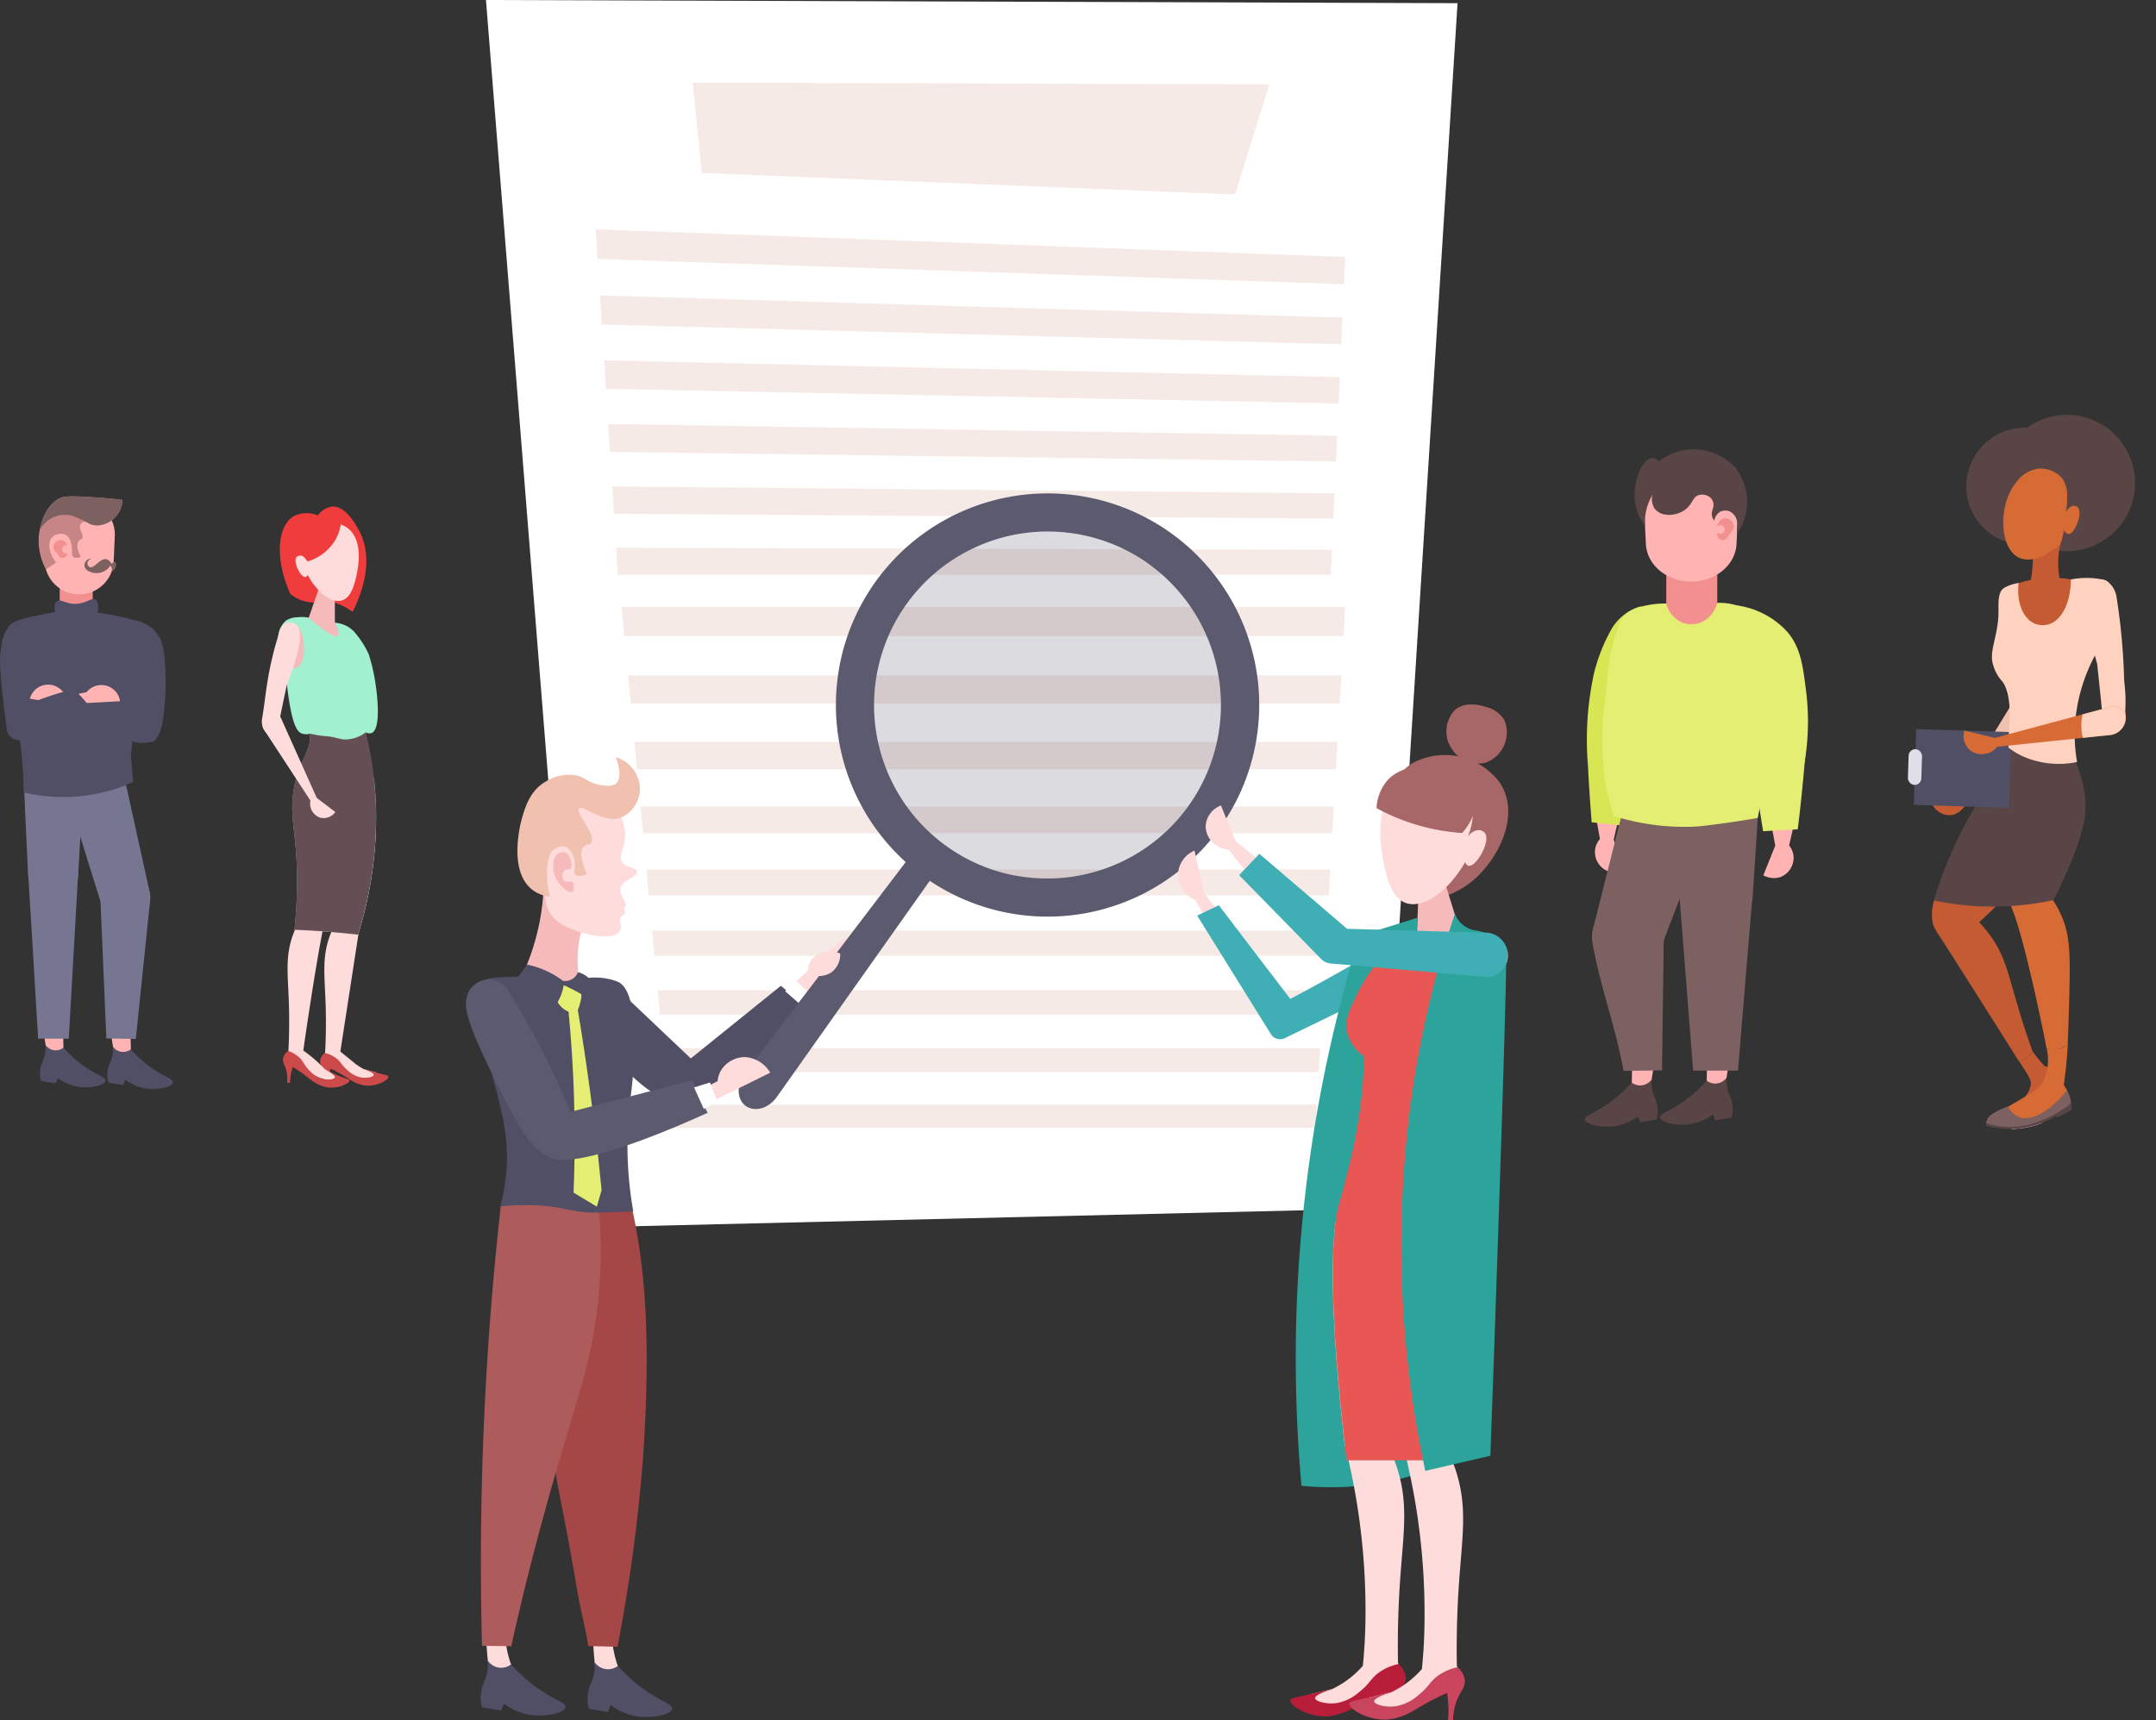 <svg xmlns="http://www.w3.org/2000/svg" width="281.54" height="224.714" viewBox="0 0 281.54 224.714">
  <rect x="0" y="0" width="281.54" height="224.714" fill="#333333" stroke="none"/>
  <g id="Group_13224" data-name="Group 13224" transform="translate(-308 -721)">
    <g id="Group_13118" data-name="Group 13118" transform="translate(13620 14946)">
      <path id="Path_11703" data-name="Path 11703" d="M445.189,160.326l104.131-2.48Q554.275,79.13,559.253.414L432.38,0Q438.789,80.165,445.189,160.326Z" transform="translate(-13680.921 -14225)" fill="#fff"/>
      <path id="Path_11704" data-name="Path 11704" d="M489.75,22.94q.588,5.891,1.181,11.792l69.643,2.823,4.48-14.39Z" transform="translate(-13711.296 -14237.146)" fill="#f5eae6"/>
      <path id="Path_11705" data-name="Path 11705" d="M560.543,70.817l-97.454-3.294-.249-3.873L560.7,67.264Z" transform="translate(-13697.048 -14258.698)" fill="#f5eae6"/>
      <path id="Path_11706" data-name="Path 11706" d="M560.815,88.391,464.26,85.807l-.24-3.8,96.95,2.9Z" transform="translate(-13697.674 -14268.42)" fill="#f5eae6"/>
      <path id="Path_11707" data-name="Path 11707" d="M561.076,105.648l-95.666-1.906-.24-3.722,96.061,2.2Z" transform="translate(-13698.281 -14277.954)" fill="#f5eae6"/>
      <path id="Path_11708" data-name="Path 11708" d="M561.34,122.589l-94.8-1.247-.235-3.652,95.181,1.534Z" transform="translate(-13698.886 -14287.309)" fill="#f5eae6"/>
      <path id="Path_11709" data-name="Path 11709" d="M561.594,139.227l-93.943-.612-.231-3.586,94.32.889Z" transform="translate(-13699.473 -14296.49)" fill="#f5eae6"/>
      <path id="Path_11710" data-name="Path 11710" d="M561.842,155.565H468.736l-.226-3.525,93.478.273Z" transform="translate(-13700.05 -14305.496)" fill="#f5eae6"/>
      <path id="Path_11711" data-name="Path 11711" d="M564.3,172.288H470.4l-.358-3.788h94.47Z" transform="translate(-13700.86 -14314.21)" fill="#f5eae6"/>
      <path id="Path_11712" data-name="Path 11712" d="M564.743,191.17H472.178l-.348-3.68h93.125Z" transform="translate(-13701.808 -14324.265)" fill="#f5eae6"/>
      <path id="Path_11713" data-name="Path 11713" d="M565.179,209.526H473.909l-.339-3.576h91.812Z" transform="translate(-13702.73 -14334.038)" fill="#f5eae6"/>
      <path id="Path_11714" data-name="Path 11714" d="M565.6,227.367H475.589l-.329-3.477H565.8Z" transform="translate(-13703.625 -14343.536)" fill="#f5eae6"/>
      <path id="Path_11715" data-name="Path 11715" d="M566.011,244.723H477.22l-.32-3.383h89.3Z" transform="translate(-13704.492 -14352.773)" fill="#f5eae6"/>
      <path id="Path_11716" data-name="Path 11716" d="M566.411,261.614h-87.6l-.311-3.294h88.094Z" transform="translate(-13705.34 -14361.764)" fill="#f5eae6"/>
      <path id="Path_11717" data-name="Path 11717" d="M566.8,278.059H480.361l-.3-3.209h86.918Z" transform="translate(-13706.166 -14370.516)" fill="#f5eae6"/>
      <path id="Path_11718" data-name="Path 11718" d="M567.175,294.065H481.866l-.3-3.125h85.779Z" transform="translate(-13706.965 -14379.034)" fill="#f5eae6"/>
      <path id="Path_11719" data-name="Path 11719" d="M567.544,309.665H483.337l-.287-3.045h84.669Z" transform="translate(-13707.748 -14387.335)" fill="#f5eae6"/>
      <path id="Path_11783" data-name="Path 11783" d="M573.493,142.326c-.428-.315-.87-.621-1.322-.913a27.64,27.64,0,1,0,1.322.913ZM552.976,186.9a22.672,22.672,0,1,1,16.281-41.452c.471.282.88.584,1.3.894a22.676,22.676,0,0,1-17.613,40.539Z" transform="translate(-13732.336 -14297.513)" fill="#5b5a6e"/>
      <path id="Path_11784" data-name="Path 11784" d="M584.96,174.361a22.676,22.676,0,1,1-18.145-26.446,22.676,22.676,0,0,1,18.145,26.446Z" transform="translate(-13737.892 -14303.106)" fill="#504f66" opacity="0.2"/>
      <path id="Path_11785" data-name="Path 11785" d="M514.3,269.807l4.089-3.572a3.45,3.45,0,0,0,1.515.094,3.666,3.666,0,0,0,2.748-2.353,4.185,4.185,0,0,0-.72-3.727l-8.823,8Z" transform="translate(-13723.663 -14362.786)" fill="#ffdcdc"/>
      <path id="Path_11786" data-name="Path 11786" d="M470.962,275.485l8.056,7.642,11.764-9.487,2.823,2.381h0c-.033.075.254.278.471.423-2.9,3.294-9.04,10.009-13.176,12.173a4.7,4.7,0,0,1-1.04.409c-3.887,1.1-8.207-3.157-9.91-5.011Z" transform="translate(-13700.813 -14369.874)" fill="#504f66"/>
      <path id="Path_11787" data-name="Path 11787" d="M516.9,272.31l1.689,1.685-1.059,1.529c-.711-.631-1.412-1.261-2.136-1.882Z" transform="translate(-13724.87 -14369.171)" fill="#fff"/>
      <path id="Path_11788" data-name="Path 11788" d="M465.1,440.628a13.932,13.932,0,0,0,.085,8.381c.052.151.108.3.165.438a1.553,1.553,0,0,1-3.049-.315,44.037,44.037,0,0,1,.2-11.5C463.363,438.609,464.229,439.611,465.1,440.628Z" transform="translate(-13696.611 -14456.697)" fill="#ffdcdc"/>
      <path id="Path_11789" data-name="Path 11789" d="M461.5,461.41a2.1,2.1,0,0,0,3.026.471,19.762,19.762,0,0,0,4.964,4.075c1.247.715,2.174,1.045,2.127,1.515-.071.734-2.456,1.3-4.489,1.026a7.727,7.727,0,0,1-3.539-1.487c-.127.3-.249.6-.372.894l-2.47-.409a4.555,4.555,0,0,1-.16-1.849,5.353,5.353,0,0,1,.471-1.614A5.709,5.709,0,0,0,461.5,461.41Z" transform="translate(-13695.837 -14469.287)" fill="#504f66"/>
      <path id="Path_11790" data-name="Path 11790" d="M435.459,440.188a13.888,13.888,0,0,0,.089,8.381c.052.146.1.292.16.438a1.553,1.553,0,0,1-3.049-.315,44.037,44.037,0,0,1,.2-11.5Z" transform="translate(-13680.92 -14456.465)" fill="#ffdcdc"/>
      <path id="Path_11791" data-name="Path 11791" d="M431.864,461a2.1,2.1,0,0,0,3.026.471,19.928,19.928,0,0,0,4.964,4.075c1.252.711,2.174,1.045,2.132,1.515-.075.729-2.456,1.3-4.494,1.021a7.675,7.675,0,0,1-3.539-1.487c-.122.3-.249.6-.372.9l-2.466-.409a4.462,4.462,0,0,1-.155-1.849,5.5,5.5,0,0,1,.471-1.614A5.728,5.728,0,0,0,431.864,461Z" transform="translate(-13680.151 -14469.07)" fill="#504f66"/>
      <path id="Path_11792" data-name="Path 11792" d="M444.7,240.91a30.38,30.38,0,0,1-3.294,15.058l8.193,1.341c-1.1-5.647-.061-8.757,1.143-10.564.471-.72,1.143-1.468.988-2.381C451.424,242.425,447.758,241.423,444.7,240.91Z" transform="translate(-13685.702 -14352.546)" fill="#f7baba"/>
      <path id="Path_11793" data-name="Path 11793" d="M455.924,222.315c-1.826-1.623-5.129-1.129-7.148.259-3.261,2.235-4,7.233-2.245,9.774a4.38,4.38,0,0,0,.659.744,4.889,4.889,0,0,0,.348,2.955c.8,1.666,2.4,2.278,4.009,2.823,2.4.814,4.588.781,5.153.1a1.525,1.525,0,0,0,.311-.6c.113-.546-.254-.753-.127-1.172s.725-.593.668-.941c0-.127-.127-.212-.1-.386a.523.523,0,0,1,.132-.259c.282-.339-.687-1.515-.649-2.306.052-1.148,2.24-1.5,2.183-2.315-.038-.569-1.44-.376-1.962-1.266-.471-.8.235-1.6.376-2.979a5.562,5.562,0,0,0-1.609-4.437Z" transform="translate(-13687.926 -14342.163)" fill="#ffdcdc"/>
      <path id="Path_11794" data-name="Path 11794" d="M458.337,330.426c.108.471.273,1.181.471,2.056,1.322,6.32,2.48,15.129,1.327,32a219,219,0,0,1-3.336,24.766l-3.816-.1c-.329-2.282-.866-3.807-1.614-8.216-1.242-7.36-2.4-12.705-2.569-13.816a233.462,233.462,0,0,1-2.734-38.191Z" transform="translate(-13688.16 -14399.143)" fill="#a64747"/>
      <path id="Path_11795" data-name="Path 11795" d="M445.657,323.82l.085.471A62.958,62.958,0,0,1,444,352.826c-.852,2.823-.979,3.4-2.461,8.352-3.228,10.785-5.313,19.538-6.588,25.293l-3.821-.052c-.207-8-.2-16.395.1-25.189.391-11.444,1.224-22.225,2.353-32.276l1.412-4.546Z" transform="translate(-13680.187 -14396.442)" fill="#ae5b5b"/>
      <path id="Path_11796" data-name="Path 11796" d="M432.22,291.7a27.661,27.661,0,0,1,.184,3.924,25.213,25.213,0,0,1-.875,5.506,31.147,31.147,0,0,1,5.854-.061c2.776.24,4.1.969,7.025.871l4.5-.151a49.409,49.409,0,0,1-.471-13.985c.151-1.318.334-2.376.471-4.423.151-2.3.692-10.39-2.028-11.6a7.065,7.065,0,0,0-1.214-.362,8.4,8.4,0,0,0-2.87-.108,9.811,9.811,0,0,1-7.345-.066,18.258,18.258,0,0,0-2.706-.1c-1.981.066-3.219.127-4.235.979a4.014,4.014,0,0,0-1.252,2.033C427.467,274.726,431.509,285.855,432.22,291.7Z" transform="translate(-13678.211 -14368.548)" fill="#504f66"/>
      <path id="Path_11797" data-name="Path 11797" d="M454.539,272.762a2.486,2.486,0,0,1,.344,2.32,4.109,4.109,0,0,1-.574,1.463,2.956,2.956,0,0,1-2.621-2.014,1.981,1.981,0,0,1,.419-1.8A1.882,1.882,0,0,1,454.539,272.762Z" transform="translate(-13691.109 -14369.167)" fill="#e3ee73"/>
      <path id="Path_11798" data-name="Path 11798" d="M456.278,278.6q.565,3.294,1.073,6.724,1.346,9.063,2.169,17.627l-.621,2.165-3.04-1.831c.221-5.4.2-11.19-.16-17.326q-.226-3.7-.579-7.19Z" transform="translate(-13692.961 -14372.501)" fill="#e3ee73"/>
      <path id="Path_11799" data-name="Path 11799" d="M453.954,210.2a4.423,4.423,0,0,1,3.129,3.675,4.139,4.139,0,0,1-2.522,4.235c-2.325.772-4.946-1.793-5.426-1.219s2.353,3.52,1.614,4.5c-.24.32-.645.16-.988.494-.645.635-.2,2.174.419,3.59-.555.2-1.219.358-1.51.052s.023-.725-.08-1.586c0-.179-.226-1.689-1.223-2.028a1.675,1.675,0,0,0-1.327.207,2.207,2.207,0,0,0-.885,1.412,10.988,10.988,0,0,0,.212,4.894,4.734,4.734,0,0,1-2.24-.861c-3.35-2.48-1.548-8.941-1.445-9.331.433-1.492,1.035-3.619,3.073-4.828a5.641,5.641,0,0,1,4.207-.8c1.143.329,1.567,1.04,3.11,1.242.635.085,1.449.207,1.939-.254C454.876,212.783,454.18,210.793,453.954,210.2Z" transform="translate(-13685.541 -14336.288)" fill="#f0c1af"/>
      <path id="Path_11800" data-name="Path 11800" d="M453.009,238.777a.391.391,0,0,0,.419-.381c.033-.941-.344-1.675-.861-1.84a1.115,1.115,0,0,0-.838.132c-.856.522-.687,2.009-.668,2.165.212,1.736,1.943,3.139,2.456,2.866.137-.075.249-.315.165-1.016a.4.4,0,0,0-.527-.32.72.72,0,0,1-.546,0,.969.969,0,0,1-.042-1.487A.7.7,0,0,1,453.009,238.777Z" transform="translate(-13690.798 -14350.225)" fill="#f7baba"/>
      <path id="Path_11801" data-name="Path 11801" d="M449.053,268.743a3.1,3.1,0,0,1,1.642,1.031,3.393,3.393,0,0,1,.536,2.974,22.429,22.429,0,0,0-1.967-1.266,23.026,23.026,0,0,0-2.07-1.04,7.239,7.239,0,0,1-.414,1.44,6.994,6.994,0,0,1-1.586,2.325,6.927,6.927,0,0,1-4.014-4.786l1.214-1.67a11.763,11.763,0,0,1,3.51,1.332,11.53,11.53,0,0,1,1.2.8,1.882,1.882,0,0,0,1.412-.391A1.822,1.822,0,0,0,449.053,268.743Z" transform="translate(-13685.58 -14366.757)" fill="#504f66"/>
      <path id="Path_11802" data-name="Path 11802" d="M528.658,238.163,507.483,268.1c-1.059,1.492-2.889,2.009-4.061,1.153s-1.224-2.767-.118-4.235l6.9-9.072.941-1.214,2.475-3.256,1.412-1.859,10.559-13.882A31.531,31.531,0,0,0,528.658,238.163Z" transform="translate(-13718.049 -14349.804)" fill="#5b5a6e"/>
      <path id="Path_11803" data-name="Path 11803" d="M521.764,266.878a2.791,2.791,0,0,0,3.11-.089,2.932,2.932,0,0,0,1.087-2.4,3.146,3.146,0,0,0-3.656.678A2.72,2.72,0,0,0,521.764,266.878Z" transform="translate(-13728.242 -14364.826)" fill="#ffdcdc"/>
      <path id="Path_11804" data-name="Path 11804" d="M486.41,299.066l4.823-2.489a3.416,3.416,0,0,1,.471-1.445,3.666,3.666,0,0,1,3.2-1.694,4.122,4.122,0,0,1,3.2,2.037l-10.687,5.284C487.073,300.182,486.739,299.626,486.41,299.066Z" transform="translate(-13709.527 -14380.356)" fill="#ffdcdc"/>
      <path id="Path_11805" data-name="Path 11805" d="M456.386,285.053l1.727,3.614h0c-.066.056.127.386.287.631-4.339,1.967-13.411,5.873-18.493,6.155a5.176,5.176,0,0,1-1.209-.056c-2.762-.471-4.442-3.125-7.576-9.383-4.583-9.152-4.644-10.771-4.042-12.263V273.7a2.974,2.974,0,0,1,5.27-.386,115.487,115.487,0,0,1,5.868,10.8c.819,1.718,1.572,3.412,2.263,5.068Z" transform="translate(-13677.974 -14368.949)" fill="#5b5a6e"/>
      <path id="Path_11806" data-name="Path 11806" d="M492.215,300.48l.918,2.419-1.727,1.045c-.423-.941-.856-1.882-1.275-2.823Z" transform="translate(-13711.497 -14384.084)" fill="#fff"/>
      <path id="Path_11807" data-name="Path 11807" d="M639.714,256.966l-11.877-15.3q-.621-2.776-1.247-5.548a3.539,3.539,0,0,0-2.132,2.856,3.581,3.581,0,0,0,2.226,3.586l9.105,15.74a2.729,2.729,0,0,0,2.767,1.355,1.561,1.561,0,0,0,.231-.052,3.465,3.465,0,0,0,.692-.4h0C639.766,258.9,640.044,258.317,639.714,256.966Z" transform="translate(-13782.609 -14350.011)" fill="#ffdcdc"/>
      <path id="Path_11808" data-name="Path 11808" d="M704.078,203.136a4.075,4.075,0,0,1-4.484-1.849,4.03,4.03,0,0,1,.438-5.012c1.412-1.238,3.529-.569,4.033-.409a3.9,3.9,0,0,1,2.419,1.7A4.2,4.2,0,0,1,704.078,203.136Z" transform="translate(-13822.044 -14328.527)" fill="#a86767"/>
      <path id="Path_11809" data-name="Path 11809" d="M682.5,214.168a7.529,7.529,0,0,1,2.993-3.572,8.948,8.948,0,0,1,11.294,2.508c2.941,4.263-.245,10.352-3.765,13.119a11.788,11.788,0,0,1-6.117,2.386C682.608,223.951,680.726,218.375,682.5,214.168Z" transform="translate(-13812.991 -14335.945)" fill="#a86767"/>
      <path id="Path_11810" data-name="Path 11810" d="M690.43,253.489q.193-5.256.391-10.522l2.852-1.727q2.108,6.79,4.235,13.585Z" transform="translate(-13817.542 -14352.722)" fill="#f7baba"/>
      <path id="Path_11811" data-name="Path 11811" d="M680.923,225.868c.358,1.882.941,4.927,2.983,5.647,2.136.753,5.416-1.3,7.736-5.341.108.235.259.471.471.471.974.184,2.936-3.238,2.094-4.292a1.209,1.209,0,0,0-.838-.367,1.909,1.909,0,0,0-1.412.941c.08-.174,1.713-3.887-.278-6.4a5.134,5.134,0,0,0-2.278-1.567,6.884,6.884,0,0,0-6,.508C679.445,218.028,680.706,224.715,680.923,225.868Z" transform="translate(-13812.317 -14338.563)" fill="#ffdcdc"/>
      <path id="Path_11812" data-name="Path 11812" d="M679.52,218.134A27.137,27.137,0,0,0,690.7,221.38a7.748,7.748,0,0,0,1.374-2.16c.226-.522.969-2.268.593-3.492-.885-2.866-8.555-4.64-11.7-1.256A5.986,5.986,0,0,0,679.52,218.134Z" transform="translate(-13811.766 -14337.571)" fill="#a86767"/>
      <path id="Path_11813" data-name="Path 11813" d="M675.237,274.671c.621,1.981,2,6.395,4.87,7.143a3.172,3.172,0,0,0,1.172.08c3.007-.311,6.2-4.55,9.614-9.082a25.779,25.779,0,0,0,1.623-2.4v-.033c.08-.132.155-.273.235-.409a14.617,14.617,0,0,0,.8-1.638q.071-2.353.151-4.739a2.9,2.9,0,0,0,.3-.941v-.226a2.053,2.053,0,0,0,0-.339q-.132-.184-.268-.339a5.952,5.952,0,0,0-1.6-1.369s-1.233-.706-4.456-.635c-.471,0-.993.038-1.558.085a34.335,34.335,0,0,0-3.539.508h-.047l-.409.089-1.755.376a4.649,4.649,0,0,0-1.845,1.049,4.48,4.48,0,0,0-.8.993c-.2.348-.4.7-.6,1.04-.861,1.5-1.732,3.007-2.593,4.513A17.132,17.132,0,0,0,675.237,274.671Z" transform="translate(-13809.106 -14362.516)" fill="#f7baba"/>
      <path id="Path_11814" data-name="Path 11814" d="M651.043,263.848l-9.854,4.786a1.412,1.412,0,0,1-1.812-.522l-9.628-15.486,2.823-1.355q4.663,6.117,9.336,12.235,4.574-2.409,9.331-5.176,2.264-1.327,4.433-2.668Z" transform="translate(-13785.416 -14358.03)" fill="#40afb5"/>
      <path id="Path_11815" data-name="Path 11815" d="M672.855,257.837c-.16.287-.471.852-.828,1.576a33.525,33.525,0,0,0-2.734,10.235c-.47,4.706.344,25.735,3.19,54.36l-.381,3.675a37.707,37.707,0,0,1-14.249,1.266,186.6,186.6,0,0,1,7.6-71.836l7.529-2.353Z" transform="translate(-13799.901 -14359.88)" fill="#2ca39b"/>
      <path id="Path_11816" data-name="Path 11816" d="M661.417,400.353c.659.819,2.089.555,2.875.442a5.284,5.284,0,0,0,1.026-.249,14.758,14.758,0,0,0,2.55-1.219c1.638-.9,2.456-1.35,3.158-1.383,1.064-.052,1.525.4,1.882.1s.494-.993-.362-3.242c-.075-4.32.085-7.8.235-10.127.438-6.767,1.266-10.682-.508-15.764-.061-.179-.122-.348-.184-.513a21.357,21.357,0,0,0-1.073-2.391q.739-15.251,1.492-30.507l-8.112,1.788c-.635,4.776-.56,13.4,1.176,28.987.169.654.343,1.355.518,2.1a88.119,88.119,0,0,1,2.212,20.644c-.028,2.767-.221,4.974-.344,6.207a12.649,12.649,0,0,1-2.574,2.226,12.905,12.905,0,0,1-1.412.791l-2.889.7A1.882,1.882,0,0,0,661.417,400.353Z" transform="translate(-13801.992 -14402.626)" fill="#ffdcdc"/>
      <path id="Path_11817" data-name="Path 11817" d="M669.715,461.92a6.677,6.677,0,0,0-2.315.941c-1.294.838-1.327,1.525-2.758,2.663a6.062,6.062,0,0,1-3.092,1.506c-1.289.151-2.687-.235-2.72-.649-.042-.574,2.6-1.289,2.5-1.266-.6.146-1.548.376-2.729.645-2.565.588-2.969.626-3.016.88-.137.7,2.55,2.381,5.219,2.085a10.3,10.3,0,0,0,2.87-.969c1.336-.555,2.96-1.219,4.823-1.958a5.886,5.886,0,0,0-.028.668c0,.245.028.424.028.471a13.874,13.874,0,0,1-.042,1.915l.659-.024a7.224,7.224,0,0,1,.631-2.922c.442-.969.941-1.412.908-2.23A2.635,2.635,0,0,0,669.715,461.92Z" transform="translate(-13799.092 -14469.558)" fill="#b81d3a"/>
      <path id="Path_11818" data-name="Path 11818" d="M676.773,338.973a68.535,68.535,0,0,0,2.438,20.648c1,3.6,1.214,3.233,2.277,7.2a87.143,87.143,0,0,1,2.823,23.086c-.023,2.767-.216,4.979-.343,6.207a12.651,12.651,0,0,1-2.574,2.226,12.905,12.905,0,0,1-1.412.791l-2.889.7a1.882,1.882,0,0,0,.311,1.412c.659.819,2.089.555,2.87.442a5.257,5.257,0,0,0,1.031-.249,14.565,14.565,0,0,0,2.546-1.219c1.642-.9,2.461-1.35,3.162-1.383,1.064-.052,1.525.4,1.882.1s.471-.993-.362-3.242c-.075-4.32.085-7.8.235-10.127.438-6.762,1.271-10.677-.5-15.764A21.8,21.8,0,0,0,687,366.9q.739-15.251,1.492-30.507Z" transform="translate(-13810.291 -14403.097)" fill="#ffdcdc"/>
      <path id="Path_11819" data-name="Path 11819" d="M686.1,462.8a6.676,6.676,0,0,0-2.315.941c-1.294.838-1.327,1.525-2.757,2.668a6.117,6.117,0,0,1-3.092,1.5c-1.289.151-2.687-.235-2.72-.649-.042-.574,2.6-1.289,2.5-1.266-.6.146-1.548.376-2.729.645-2.565.593-2.969.631-3.016.88-.136.7,2.55,2.381,5.219,2.085a8.19,8.19,0,0,0,2.87-.969c1.054-.593,1.642-1.012,3.256-1.816.588-.292,1.078-.513,1.412-.645a14.307,14.307,0,0,1,.174,1.647,13.854,13.854,0,0,1-.042,1.915l.659-.024a7.223,7.223,0,0,1,.631-2.922c.442-.969.941-1.412.908-2.23A2.635,2.635,0,0,0,686.1,462.8Z" transform="translate(-13807.765 -14470.022)" fill="#c9445d"/>
      <path id="Path_11820" data-name="Path 11820" d="M668.95,325.843q.113,1.031.24,2.1H684.2a98.26,98.26,0,0,1,.546-11.143c.7-6.5,2.183-15.284,1.233-20.935-1.167-6.96-3.515-7.058-2.941-11.712.654-5.313,4.541-12.07,5.219-13.256.183-.325.358-.612.5-.856v-.033l.245-.4h0c-.118-.118-.282-.278-.471-.471a9.688,9.688,0,0,1-2.113-4.447c-.372-1.882-.127-3.543.649-3.99a4.328,4.328,0,0,1,1.882-.221l.1.061a2.955,2.955,0,0,1,.894,1.158,5.084,5.084,0,0,1,.32.659v-.226a2.052,2.052,0,0,0,0-.339,2.755,2.755,0,0,0-.042-.344,3.221,3.221,0,0,0-.217-.419,3.581,3.581,0,0,0-.861-1,4.908,4.908,0,0,0-2.546-.819,8.566,8.566,0,0,0-2.39,0l-.3.235q-1.087.861-1.991,1.52-3.6,2.626-4.277,2.014c-.343-.315-.113-1.266.7-2.823h0a7.058,7.058,0,0,0-2.428.569,4.579,4.579,0,0,0-.842.442,5.9,5.9,0,0,0-1.228,1.049,16.742,16.742,0,0,0-1.125,1.35,20.385,20.385,0,0,0-2.014,3.2c-1.186,2.47-1.779,3.7-1.473,5.176a5.411,5.411,0,0,0,2.24,3.223c0,.875-.052,2.136-.169,3.652a66.471,66.471,0,0,1-2.1,11.905c-.471,1.939-.871,3.35-.941,3.529a19.277,19.277,0,0,0-.508,2.63C667.138,301.632,667.213,310.258,668.95,325.843Z" transform="translate(-13805.352 -14362.193)" fill="#e85754"/>
      <path id="Path_11821" data-name="Path 11821" d="M689.257,325.093c.089.471.188.9.278,1.341l8.5-1.972c1.369-37.96,2.249-65.945,2.047-66.349a3.406,3.406,0,0,0-.659-.856h0a7.792,7.792,0,0,0-.663-.682,14.592,14.592,0,0,0-1.478-.471c-.3-.08-.621-.151-.941-.216l-.32-.056a3.463,3.463,0,0,1-2.626-2.151h0c-.254.758-.5,1.525-.748,2.31-.066.207-.132.414-.193.621-.146.471-.292.941-.433,1.435-.325,1.078-.635,2.183-.941,3.294-.993,3.689-1.882,7.614-2.612,11.764q-.494,2.823-.861,5.567A140.449,140.449,0,0,0,689.257,325.093Z" transform="translate(-13815.414 -14359.308)" fill="#2ca39b"/>
      <path id="Path_11822" data-name="Path 11822" d="M650.987,240.431,635.967,228.2l-1.882-4.616a3.063,3.063,0,0,0-2,2.757,3.134,3.134,0,0,0,2.974,2.993c6.47,8.188,11.764,13.755,13.251,14.093a5.647,5.647,0,0,0,2.381-.216,4.081,4.081,0,0,0,.583-.551v-.024C651.472,242.308,651.613,241.659,650.987,240.431Z" transform="translate(-13786.649 -14343.371)" fill="#ffdcdc"/>
      <path id="Path_11823" data-name="Path 11823" d="M641.39,239.79l10.7,10.941a2.052,2.052,0,0,0,1.266.6l5.6.471.631.052,7.637.678,5.444.471,1.289.113a3.026,3.026,0,0,0,2.221-1.558,2.9,2.9,0,0,0,.3-.941v-.226a2.052,2.052,0,0,0,0-.339,2.753,2.753,0,0,0-.042-.344,3.021,3.021,0,0,0-2.56-2.4h-.471l-4.659-.132-13.265-.381L644.03,237Z" transform="translate(-13791.579 -14350.477)" fill="#40afb5"/>
    </g>
    <g id="Group_13119" data-name="Group 13119" transform="translate(13850 14867)">
      <path id="Path_11904" data-name="Path 11904" d="M1005,360.05q-.482,2.093-.957,4.2l1.407,3.95a2.923,2.923,0,0,1-2.16.162,2.7,2.7,0,0,1-1.664-2.927,2.642,2.642,0,0,1,.623-1.28q-.352-1.949-.7-3.9Z" transform="translate(-14335.317 -14400.563)" fill="#ffb4b3"/>
      <path id="Path_11905" data-name="Path 11905" d="M1005.638,302.647a71.265,71.265,0,0,0,.148-17.316h-.025a6.458,6.458,0,0,0-3.869,3.074,22.428,22.428,0,0,0-1,2.016,23.989,23.989,0,0,0-1.206,3.56,40.644,40.644,0,0,0-.792,12.364c0,.267.088,1.826.222,3.869q.116,1.671.246,3.32l3.823.412a71.062,71.062,0,0,0,2.452-11.3Z" transform="translate(-14333.514 -14352.125)" fill="#d9e653"/>
      <path id="Path_11906" data-name="Path 11906" d="M1015.5,436.155q-.091,3.8-.176,7.6a1.382,1.382,0,0,0,1.242.971,1.428,1.428,0,0,0,1.347-1.474q.274-1.713.556-3.437a7.85,7.85,0,0,0,.32-1.871,8.294,8.294,0,0,0-1.055-4.379Z" transform="translate(-14344.243 -14448.223)" fill="#ffb4b3"/>
      <path id="Path_11907" data-name="Path 11907" d="M1006.66,461a1.864,1.864,0,0,1-1.214.76,1.843,1.843,0,0,1-1.407-.352,17.1,17.1,0,0,1-4.27,3.517c-1.076.616-1.875.9-1.833,1.3.06.63,2.11,1.119,3.869.879a6.574,6.574,0,0,0,3.046-1.28c.109.26.215.517.324.774l2.11-.352a3.869,3.869,0,0,0,.141-1.593,4.63,4.63,0,0,0-.422-1.386A4.9,4.9,0,0,1,1006.66,461Z" transform="translate(-14332.974 -14466.004)" fill="#594545"/>
      <path id="Path_11908" data-name="Path 11908" d="M1043.316,435.472q-.084,3.8-.176,7.6a1.386,1.386,0,0,0,1.245.971,1.407,1.407,0,0,0,1.344-1.474c.186-1.143.373-2.29.556-3.433a7.865,7.865,0,0,0,.324-1.875,8.309,8.309,0,0,0-1.055-4.376Z" transform="translate(-14362.277 -14447.782)" fill="#ffb4b3"/>
      <path id="Path_11909" data-name="Path 11909" d="M1034.507,460.31a1.808,1.808,0,0,1-2.6.4,17.027,17.027,0,0,1-4.274,3.517c-1.055.616-1.871.9-1.833,1.3.063.63,2.11,1.122,3.869.879a6.611,6.611,0,0,0,3.046-1.277l.32.77,2.11-.352a3.81,3.81,0,0,0,.137-1.59,4.53,4.53,0,0,0-.422-1.407A5,5,0,0,1,1034.507,460.31Z" transform="translate(-14351.035 -14465.558)" fill="#594545"/>
      <path id="Path_11910" data-name="Path 11910" d="M1041.62,351.966v.193l-.158,2.438v.186l-.1,1.46-.5,7.717c-.123,1.84-2.219,3.289-4.763,3.289h0c-2.526,0-4.611-1.425-4.759-3.247l-.5-6.159-.457-5.628c-.19-2.343,2.381-4.316,5.628-4.316,2.487,0,4.573,1.164,5.336,2.768.032.074.06.144.088.218A2.99,2.99,0,0,1,1041.62,351.966Z" transform="translate(-14354 -14392.688)" fill="#7d6161"/>
      <path id="Path_11911" data-name="Path 11911" d="M1040.684,409.215h-5.853l-1.787-22.744c-.1-1.956,2.061-3.581,4.763-3.581h0c2.691,0,4.847,1.611,4.766,3.556Z" transform="translate(-14355.73 -14415.369)" fill="#7d6161"/>
      <path id="Path_11912" data-name="Path 11912" d="M1004.023,370.082c-2.381-.577-3.8-2.557-3.226-4.52q2.3-9.145,4.608-18.315a7.594,7.594,0,0,1,3.067-2.413,7.362,7.362,0,0,1,4.365-.415c3.032.732,4.7,3.373,3.648,5.8l-6.683,17.478C1008.966,369.611,1006.415,370.663,1004.023,370.082Z" transform="translate(-14334.748 -14390.328)" fill="#7d6161"/>
      <path id="Path_11913" data-name="Path 11913" d="M1009.737,417.569l-5.023.074c-1.08-5.92-2.955-10.651-4.034-16.567a4.425,4.425,0,0,1,4.773-5.223c.067,0,.134,1,.2,1.013a5.5,5.5,0,0,1,4.309,3.517Z" transform="translate(-14334.702 -14423.759)" fill="#7d6161"/>
      <path id="Path_11914" data-name="Path 11914" d="M1034.746,267.184a3.441,3.441,0,1,1-6.655,0V257.62h6.655Z" transform="translate(-14352.498 -14334.163)" fill="#f28f8f"/>
      <path id="Path_11915" data-name="Path 11915" d="M1024.7,312.116c-.964.172-2.339.4-4,.637-1.9.267-3.465.45-3.926.478a30.5,30.5,0,0,1-8.818-.809c-.739-.179-1.407-.352-2.005-.559-.208-.605-.415-1.284-.612-2.03,0,0-.324-1.224-.545-2.427a42.117,42.117,0,0,1-.176-9.613c.039-.482.253-1.727.482-4.221a22.46,22.46,0,0,1,1.643-6.972,3.368,3.368,0,0,1,.419-.735,3.44,3.44,0,0,1,1.481-1.076,11.591,11.591,0,0,1,4.126-.682,3.69,3.69,0,0,0,2.11,2.5,3.391,3.391,0,0,0,2.353,0,3.8,3.8,0,0,0,2.195-2.589,7.813,7.813,0,0,1,2.086.211c1.214.292,3.584,1.206,3.778,2.564.137.943-1.031,1.224-1.323,2.413-.352,1.463.841,3.011,1.914,4.094a57.464,57.464,0,0,0,.267,6.535c.053.549.1.985.148,1.347.074.63.137,1.087.141,1.122C1026.535,302.963,1026.208,305.359,1024.7,312.116Z" transform="translate(-14337.181 -14351.274)" fill="#e3ee73"/>
      <path id="Path_11916" data-name="Path 11916" d="M1032.247,240.443v.229l-.2,4c-.137,2.74-2.744,4.9-5.913,4.9s-5.776-2.153-5.92-4.9l-.07-1.446-.127-2.55a4.631,4.631,0,0,1,.25-1.738,4.76,4.76,0,0,1,.327-.739,6.245,6.245,0,0,1,5.536-3.036,6.068,6.068,0,0,1,5.86,3.774A4.62,4.62,0,0,1,1032.247,240.443Z" transform="translate(-14347.287 -14319.604)" fill="#ffb4b3"/>
      <path id="Path_11917" data-name="Path 11917" d="M1017.755,237.068a6.958,6.958,0,0,1,.974-4.073,2.2,2.2,0,0,0,.3,1.822,2.163,2.163,0,0,0,1.407.76,3.546,3.546,0,0,0,2.431-.556c1.185-.809,1.055-1.829,2.023-2.026a1.649,1.649,0,0,1,1.407.373,1.322,1.322,0,0,1,.352.591c.2.7-.3,1.094-.151,1.8a1.529,1.529,0,0,0,.3.623,1.636,1.636,0,0,1,.809-1.2,1.551,1.551,0,0,1,1.182-.035,1.8,1.8,0,0,1,1,1.8l-.053,1.154a7.258,7.258,0,0,0-.1-8.551,7.368,7.368,0,0,0-10.092-.918,1.168,1.168,0,0,0-.876-.461c-1.256.042-2.652,3.229-2.188,6.008a6.765,6.765,0,0,0,1.273,2.884Z" transform="translate(-14344.938 -14314.356)" fill="#594545"/>
      <path id="Path_11918" data-name="Path 11918" d="M1049.267,253.675a1.055,1.055,0,0,0-1.08-1.055,1.083,1.083,0,0,0-1.038,1.094v1.024a.7.7,0,0,0,1.337.32,2.486,2.486,0,0,1,.468-.63A1.055,1.055,0,0,0,1049.267,253.675Z" transform="translate(-14364.877 -14330.921)" fill="#f28f8f"/>
      <path id="Path_11919" data-name="Path 11919" d="M1047.819,255.791a.563.563,0,1,0-.561.518.563.563,0,0,0,.561-.518Z" transform="translate(-14364.582 -14332.583)" fill="#ffb4b3"/>
      <path id="Path_11920" data-name="Path 11920" d="M1054.832,292.186a100.127,100.127,0,0,0,.851,11.379,3.165,3.165,0,0,0,.63,1.326,3.218,3.218,0,0,0,1.407.929,2.948,2.948,0,0,0,1.924,0l2.592-.369a32.37,32.37,0,0,0,.2-9.462c-.422-3.328-.7-5.628-2.462-7.689a10.934,10.934,0,0,0-7.084-3.489Q1053.85,288.489,1054.832,292.186Z" transform="translate(-14368.599 -14351.789)" fill="#e3ee73"/>
      <path id="Path_11921" data-name="Path 11921" d="M1064.957,362.17l.781,4.221q-.781,1.942-1.558,3.887a2.909,2.909,0,0,0,2.149.253,2.7,2.7,0,0,0,1.787-2.856,2.647,2.647,0,0,0-.57-1.3l.886-3.869Z" transform="translate(-14375.917 -14401.938)" fill="#ffb4b3"/>
      <path id="Path_11922" data-name="Path 11922" d="M1060.53,329.008v-.035s.7-3.32,3.518-3.915a4.678,4.678,0,0,1,3.567.823q-.317,5.339-.922,10.971c-.123,1.115-.25,2.216-.387,3.306-1.277.084-3.236.169-4.513.253A90.955,90.955,0,0,1,1060.53,329.008Z" transform="translate(-14373.551 -14377.833)" fill="#e3ee73"/>
      <circle id="Ellipse_421" data-name="Ellipse 421" cx="8.903" cy="8.903" r="8.903" transform="translate(-13283.724 -14078.087) rotate(-67.5)" fill="#594545"/>
      <circle id="Ellipse_422" data-name="Ellipse 422" cx="7.658" cy="7.658" r="7.658" transform="translate(-13285.236 -14090.134)" fill="#594545"/>
      <path id="Path_11923" data-name="Path 11923" d="M1163.079,454.346v.06a.121.121,0,0,1,0,.035c-.035.376-.3.644-.668,1.027a7.188,7.188,0,0,0-1.147,1.512,5.493,5.493,0,0,0-.591,1.516c-.049.2-.092.394-.155.594a3.862,3.862,0,0,1-.162.426c-.021.046-.042.091-.067.137a3.656,3.656,0,0,1-.243.426,11.624,11.624,0,0,1-2.364.552c-.313.039-.616.067-.907.081-.039-.081-.077-.165-.113-.246v-.028l-.113-.264a.333.333,0,0,0,0-.056,8.6,8.6,0,0,1,.186-.893c.035-.141.074-.274.12-.4a6.493,6.493,0,0,1,.918-1.759c.053-.056.1-.113.151-.172.116-.13.225-.264.331-.4A3.4,3.4,0,0,0,1159,454.9c.06-.429-.229-.974-.795-1.864l-.169-.257c-.053-.088-.113-.179-.176-.274s-.123-.193-.193-.3l-.2-.313a3.563,3.563,0,0,0,1.759-1.294,16.587,16.587,0,0,0,1.551,1.9c.13.046.253.095.352.141.172.07.327.137.468.208a5.331,5.331,0,0,1,.753.429,1.512,1.512,0,0,1,.7.893h0a1.016,1.016,0,0,1,0,.1A.6.6,0,0,1,1163.079,454.346Z" transform="translate(-14435.796 -14459.263)" fill="#c45b32"/>
      <path id="Path_11924" data-name="Path 11924" d="M1138.585,373.872c.267.837.7,2.142,1.27,3.739a3.554,3.554,0,0,1-.82.813,3.417,3.417,0,0,1-.953.478c-5.5-8.706-9.476-14.995-10.711-16.866a4.124,4.124,0,0,1-.542-1.147,5.739,5.739,0,0,1,.8-4.295c.2-.352.38-.637.507-.837,1.593-2.515,4.52-8.245,8.533-16.282l.739-1.484a6.014,6.014,0,0,0,4.622,1.639,5.576,5.576,0,0,0,2.765-1.136,6.471,6.471,0,0,0,1.315,3.12,49.845,49.845,0,0,1-7.64,13.222c-.584.728-1.171,1.407-1.759,2.065-.084.095-.169.19-.257.281a50.138,50.138,0,0,1-3.581,3.539,16.4,16.4,0,0,1,1.365,1.618C1136.493,365.384,1136.721,367.99,1138.585,373.872Z" transform="translate(-14416.428 -14386.263)" fill="#c45b32"/>
      <path id="Path_11925" data-name="Path 11925" d="M1162.949,458.488v.1a2.784,2.784,0,0,1-.07.461,24.039,24.039,0,0,1-1.249,2.814c-.183.352-.383.7-.6,1.08-.123.208-.25.415-.38.616l-.049.074c-.109.165-.218.324-.331.482l-.352.127a11.632,11.632,0,0,1-2.364.552c-.313.039-.615.067-.907.081h-.3a.884.884,0,0,1,.025-.253.106.106,0,0,1,0-.035,2.092,2.092,0,0,1,.032-.26.361.361,0,0,0,0-.056,8.57,8.57,0,0,1,.186-.893c.035-.141.074-.274.12-.4a6.494,6.494,0,0,1,.918-1.759c.063-.088.127-.169.186-.243l-.035.07a2.454,2.454,0,0,0-.106,2.4.783.783,0,0,0,.13.134,1.14,1.14,0,0,0,.806.215,1.7,1.7,0,0,0,1.164-.7,12.416,12.416,0,0,0,1.284-2.191,4.664,4.664,0,0,0,.763-2.61,3.457,3.457,0,0,0-.384-1.284h.039a2.7,2.7,0,0,1,.728.288h0a1.449,1.449,0,0,1,.7,1.027h0a1.015,1.015,0,0,1,0,.1.639.639,0,0,1,.039.081Z" transform="translate(-14435.666 -14463.404)" fill="#ffcaee"/>
      <path id="Path_11926" data-name="Path 11926" d="M1147.148,457.953c.077.31.784.433,1.21.507a1.57,1.57,0,0,1,.309.039,21.867,21.867,0,0,0,2.54.1h.317a4.221,4.221,0,0,0,1.572-.489c1.678-.8,4.2-.788,4.8-2.181.137-.313.373-1.164-.7-2.782.063-.422.12-.848.172-1.284.176-1.407.292-2.782.352-4.094a1.973,1.973,0,0,1-.7.531,2.628,2.628,0,0,1-.943.176,3.87,3.87,0,0,1-1.115-.06,6.326,6.326,0,0,1-.672,4.622c-.4.605-1.449,1.217-3.518,2.462C1148.446,456.852,1147.032,457.471,1147.148,457.953Z" transform="translate(-14429.697 -14457.428)" fill="#d66b36"/>
      <path id="Path_11927" data-name="Path 11927" d="M1160.851,352.991c-.352.922-.619,1.727-.834,2.374a13.5,13.5,0,0,1,1.143,2.023c1.157,2.533,1.238,4.8,1.115,10.271-.06,2.568-.141,4.826-.218,6.683a2.536,2.536,0,0,1-.7.475,2.777,2.777,0,0,1-.953.222,3.386,3.386,0,0,1-1.1-.109c-.039-.193-.127-.654-.243-1.231,0,0-2.308-11.664-4.049-16.465-.313-.862-.668-1.681-.668-1.681l-.063-.141c-.077-.19-.141-.376-.2-.563q-.035-.123-.063-.243a6.566,6.566,0,0,1-.06-2.6c.2-1.3.288-6.827.352-14.868v-2.7l1.643.165,6.046.612c2.694,5.793,2.209,8.864,1.759,10.25-.795,2.424-1.688,4.52-1.688,4.52S1161.354,351.647,1160.851,352.991Z" transform="translate(-14434.047 -14383.961)" fill="#d66b36"/>
      <path id="Path_11928" data-name="Path 11928" d="M1158.021,469.386l-1.931,1.055q-.032-.13-.063-.274a11.479,11.479,0,0,1-1.917.936l-.352.127a11.626,11.626,0,0,1-2.364.552c-.313.039-.615.067-.907.081h-.3a11.92,11.92,0,0,1-3.335-.39,1.263,1.263,0,0,1,0-.2,1.172,1.172,0,0,1,.035-.243h0l.162.035a11.353,11.353,0,0,0,1.709.225,10.633,10.633,0,0,0,1.491-.035,12.268,12.268,0,0,0,3.975-1.027c.222-.1.44-.2.644-.31a13.013,13.013,0,0,0,2.912-2.068l.056-.053c.042.183.084.38.113.594q.032.211.053.443C1158.017,469.038,1158.021,469.218,1158.021,469.386Z" transform="translate(-14429.507 -14470.413)" fill="#594545"/>
      <path id="Path_11929" data-name="Path 11929" d="M1157.476,465.05c-.144.186-.352.443-.605.728-.352.4-3.271,3.56-5.575,2.793a2.828,2.828,0,0,1-1.53-1.425c-.5.19-.915.38-1.214.528-1.02.507-1.252.77-1.379.981a1.779,1.779,0,0,0-.243.682,10.2,10.2,0,0,0,3.345.5,11.172,11.172,0,0,0,4.436-1.094,14.066,14.066,0,0,0,3.3-2.023,3.941,3.941,0,0,0-.352-1.284q-.084-.2-.186-.387Z" transform="translate(-14429.56 -14468.63)" fill="#7d6161"/>
      <path id="Path_11930" data-name="Path 11930" d="M1147.138,345.611a30.45,30.45,0,0,1-1.688,5.178,48.2,48.2,0,0,1-2.343,5.076,37.447,37.447,0,0,1-15.6.049q.278-.953.6-1.924a54.31,54.31,0,0,1,9.093-16.5v-1.959c.134-.06.271-.116.408-.169.38-.148.8-.285,1.238-.408l6.046.612C1147.732,340.5,1147.408,344.113,1147.138,345.611Z" transform="translate(-14416.971 -14384.292)" fill="#594545"/>
      <path id="Path_11931" data-name="Path 11931" d="M1141.207,316.543l-.109.13-6.068,7.1-3.458,4.024a2.582,2.582,0,0,1-2.111,2.758,2.515,2.515,0,0,1-2.462-1.333l3.556-2.054,2.986-4.886,4.27-6.986,1.055-1.731a1.65,1.65,0,0,1,1.133-.528,2.317,2.317,0,0,1,.383.025l.257.025h.021a2.279,2.279,0,0,1,.545,3.454Z" transform="translate(-14416.641 -14370.089)" fill="#c45b32"/>
      <path id="Path_11932" data-name="Path 11932" d="M1153.156,320.831l-6.068,7.1a5.311,5.311,0,0,1-1.488-1.477l4.27-6.986A6.441,6.441,0,0,1,1153.156,320.831Z" transform="translate(-14428.697 -14374.257)" fill="#f0c1af"/>
      <rect id="Rectangle_24793" data-name="Rectangle 24793" width="12.438" height="9.902" transform="translate(-13291.776 -14050.763) rotate(1.8)" fill="#504f66"/>
      <rect id="Rectangle_24794" data-name="Rectangle 24794" width="1.755" height="4.671" rx="0.878" transform="translate(-13292.738 -14048.168) rotate(1.8)" fill="#dfdfea"/>
      <path id="Path_11933" data-name="Path 11933" d="M1152.53,276.484a12.712,12.712,0,0,1,5.677-1.639c1.667-.07,4.122-.176,5.67,1.235,2.888,2.635,1.952,9.947-2.258,12.705-2.184,1.432-5.674,1.906-7.035.415-1.294-1.407.236-3.612-.485-7.974A16.3,16.3,0,0,0,1152.53,276.484Z" transform="translate(-14433.189 -14345.306)" fill="#c45b32"/>
      <path id="Path_11934" data-name="Path 11934" d="M1167.567,255.62a11.288,11.288,0,0,0-.352,8.794l-4.615-.165a20.379,20.379,0,0,0,.566-4.056,20.109,20.109,0,0,0-.165-3.5Z" transform="translate(-14439.718 -14332.866)" fill="#c45b32"/>
      <path id="Path_11935" data-name="Path 11935" d="M1160.589,244.18a2.954,2.954,0,0,0,.317-.756,3.837,3.837,0,0,0,.113-1.6c.264.647.514.879.739.893.83.056,1.959-2.846,1.185-3.517a.83.83,0,0,0-.4-.176c-.63-.063-1.094.763-1.133.834a8.924,8.924,0,0,0,.172-2.037,3.894,3.894,0,0,0-.658-2.4,3.772,3.772,0,0,0-3.05-1.249,4.227,4.227,0,0,0-2.846,1.674c-2.462,2.877-2.353,8.628.2,9.926.411.211,1.439.584,3.313-.193Z" transform="translate(-14433.651 -14318.96)" fill="#d66b36"/>
      <path id="Path_11936" data-name="Path 11936" d="M1160.159,298.815a21.14,21.14,0,0,1-.292-4.446,22.279,22.279,0,0,1,3.458-10.88c1.1-6.683.76-8.312.211-8.505a12.359,12.359,0,0,0-1.323-.186,10.9,10.9,0,0,0-2.867.172c0,3.007-1.192,5.371-2.916,5.867a2.814,2.814,0,0,1-1.759-.084c-1.53-.619-2.441-2.744-2.142-5.325a5.418,5.418,0,0,0-.876.2,5.124,5.124,0,0,0-1.055.468c-.8.521-.7,2.111-.7,2.814.07,3.116-1.185,5.2-.77,6.951a6.332,6.332,0,0,0,.4,1.15,5.346,5.346,0,0,0,.7,1.087l.077.088c1.252,1.407,1.055,4.893,1.055,4.893q-.091,1.53-.141,3.1c0,.253,0,.5-.025.753a10.3,10.3,0,0,0,1.7,1.055A11.671,11.671,0,0,0,1160.159,298.815Z" transform="translate(-14430.928 -14345.28)" fill="#ffd1bf"/>
      <path id="Path_11937" data-name="Path 11937" d="M1186.435,295.73h-.032c-.165-1.495-.331-3.088-.492-4.682q-.164-1.583-.331-3.166c-.053-.517-.109-1.024-.165-1.523-.556-1.98-2.61-9.6-.581-10.742a2.047,2.047,0,0,1,1.759-.144h0a3.166,3.166,0,0,1,1.351,2.11c.193,1.228.369,2.5.517,3.831.278,2.518.429,4.9.485,7.112.046.4.109.988.151,1.7.077,1.312-.021,1.956,0,2.441a2.853,2.853,0,0,1-2.663,3.06Z" transform="translate(-14453.563 -14345.649)" fill="#ffd1bf"/>
      <path id="Path_11938" data-name="Path 11938" d="M1157.639,326.18l-3.552.369-11.189,1.168a2.582,2.582,0,0,1-3.43.545,2.522,2.522,0,0,1-.872-2.67l4,.964,11.456-3.078,3.94-1.055a1.643,1.643,0,0,1,1.182.394c.063.06.169.179.26.285s.172.193.172.193h0a2.283,2.283,0,0,1-1.963,2.884Z" transform="translate(-14424.096 -14376.169)" fill="#d66b36"/>
      <path id="Path_11939" data-name="Path 11939" d="M1186,326.18l-3.552.369a6.83,6.83,0,0,1-.039-3.071l3.939-1.055a1.643,1.643,0,0,1,1.182.394c.063.06.169.179.26.285s.172.193.172.193h0A2.283,2.283,0,0,1,1186,326.18Z" transform="translate(-14452.46 -14376.169)" fill="#ffd1bf"/>
    </g>
    <g id="Group_13120" data-name="Group 13120" transform="translate(14641 14874)">
      <path id="Path_12001" data-name="Path 12001" d="M149.864,378.586c-.409.47-1.255.294-1.717.206a3.54,3.54,0,0,1-.609-.168,8.953,8.953,0,0,1-1.491-.779,5.105,5.105,0,0,0-1.852-.882c-.629-.05-.911.209-1.132.021s-.273-.588.279-1.917c.132-2.57.112-4.64.068-6.027-.123-4.031-.538-6.38.62-9.37.041-.1.076-.2.118-.294v-.018a12.8,12.8,0,0,1,.685-1.391q-.138-9.091-.271-18.176l5.048,2.12c.076.223.209.638.359,1.176a51.229,51.229,0,0,1-1.826,14.892.046.046,0,0,1-.015.041c-.132.444-.273.926-.415,1.45a.165.165,0,0,1,0,.021l-2.387,15.495c.776.626,1.347,1.088,1.746,1.417.082.068.244.206.479.367a7.834,7.834,0,0,0,.82.5c.57.159,1.138.315,1.705.476A1.129,1.129,0,0,1,149.864,378.586Z" transform="translate(-14433.882 -14390.629)" fill="#ffdcdc"/>
      <path id="Path_12002" data-name="Path 12002" d="M134.7,220.691c-.294-.562-1.764-3.528-3.684-3.317a2.781,2.781,0,0,0-1.782,1.155,3.809,3.809,0,0,0-3.175.1c-2.026,1.194-2.564,5.366-.432,10.138a4.851,4.851,0,0,0,3.087,1.129,5.613,5.613,0,0,0,.882-.126c.882-.147,2.24,0,4.172,1.341C134.448,229.785,136.8,224.839,134.7,220.691Z" transform="translate(-14420.719 -14304.197)" fill="#f03c3c"/>
      <path id="Path_12003" data-name="Path 12003" d="M138.009,257.12q0-3.131-.021-6.266l-1.667-1.085q-1.394,4-2.781,7.994Z" transform="translate(-14427.27 -14327.076)" fill="#f7baba"/>
      <path id="Path_12004" data-name="Path 12004" d="M139.182,231.341c-.25,1.108-.653,2.911-1.888,3.3-1.285.406-3.2-.882-4.493-3.334a.459.459,0,0,1-.294.279c-.588.091-1.682-1.985-1.158-2.6a.714.714,0,0,1,.506-.2c.5,0,.8.553.82.588-.044-.106-.941-2.352.294-3.8a3.064,3.064,0,0,1,1.385-.882,4.1,4.1,0,0,1,3.558.426C140.219,226.719,139.334,230.659,139.182,231.341Z" transform="translate(-14425.625 -14309.218)" fill="#ffdcdc"/>
      <path id="Path_12005" data-name="Path 12005" d="M133.49,269.257a2.687,2.687,0,0,0-1.532-1.267l-1.273-.323h-.026c-4.187-.961-5.683-.171-5.683-.171a3.652,3.652,0,0,0-1.176,1,3.279,3.279,0,0,0-.232.817c-.294,2.243.985,4.313,1.891,5.6,2.193,3.125,4.222,6.021,6.23,5.572,1.723-.385,2.646-2.981,3.04-4.149a10.214,10.214,0,0,0,.556-3.708Z" transform="translate(-14420.198 -14339.374)" fill="#f7baba"/>
      <path id="Path_12006" data-name="Path 12006" d="M134.475,306.2a.046.046,0,0,1-.015.041c-.135.494-.273.982-.415,1.449a.166.166,0,0,1,0,.021.253.253,0,0,1-.021.062l-3.528-.209-.588-.032c-1.408-.079-2.823-.162-4.231-.247a3.7,3.7,0,0,1,.044-.435c.135-1.4.294-3.5.294-6.051-.024-6.762-1.176-8.285-.309-12.475a15.543,15.543,0,0,1,.456-1.764c.029-.085.056-.162.085-.241a5.692,5.692,0,0,1,.221-.588,12.654,12.654,0,0,0,1.132-2.646.109.109,0,0,1,.015-.068c.018-.082.032-.162.041-.238a5.409,5.409,0,0,0,.059-.735,1.59,1.59,0,0,0,0-.168v-.209a1.764,1.764,0,0,1-1.094-.021c-.541-.212-1.288-.882-1.917-6.174-.144-1.2-.226-2.182-.276-2.837.791.515,1.285.538,1.605.391,1.405-.644.979-5.245-.273-5.663a9.045,9.045,0,0,0-1.129-.173h0l-.062.035c-.741.473-1.011,2.017-1.023,2.129a3.072,3.072,0,0,1,1-2.455,2.874,2.874,0,0,1,1.526-.438,5.076,5.076,0,0,1,1.423.044q3.3,2.826,3.822,2.376.318-.273-.356-1.705a4.219,4.219,0,0,1,1.432.388,2.939,2.939,0,0,1,.494.294,3.4,3.4,0,0,1,.706.647,12.421,12.421,0,0,1,1.764,2.773,23.85,23.85,0,0,1,.77,3.111c.376,2.12.9,6.721-.409,7.2a.917.917,0,0,1-.738-.091c.094.882.27,2.255.588,3.916.168.882.335,1.629.506,2.3v.015c.132,1.214.209,2.411.244,3.581a51.229,51.229,0,0,1-1.846,14.892Z" transform="translate(-14420.213 -14338.835)" fill="#a1f0cf"/>
      <path id="Path_12007" data-name="Path 12007" d="M142.778,460.11a4.046,4.046,0,0,1,1.358.606c.753.526.756.935,1.585,1.644a3.6,3.6,0,0,0,1.811.956c.764.118,1.6-.085,1.629-.329.035-.341-1.52-.82-1.47-.8.353.1.914.253,1.611.438,1.514.4,1.764.432,1.764.588.068.418-1.564,1.361-3.146,1.132a4.818,4.818,0,0,1-1.688-.635c-.615-.373-.956-.635-1.9-1.147a3.331,3.331,0,0,0-.526-.271,2.193,2.193,0,0,0-.294-.088,5.563,5.563,0,0,0-.141.926,5.459,5.459,0,0,0,.026,1.053l-.365-.1a5.151,5.151,0,0,0-.382-1.594c-.262-.615-.526-.882-.5-1.344A1.582,1.582,0,0,1,142.778,460.11Z" transform="translate(-14433.35 -14475.572)" fill="#cc4a4a"/>
      <path id="Path_12008" data-name="Path 12008" d="M135.143,341.013a40.7,40.7,0,0,1-1.873,12.231c-.456,1.452-.656,1.805-.961,2.631,0,0-.241.635-.535,1.605-.332,1.094-1.52,7.774-2.831,16.982a18.728,18.728,0,0,1,2.311,1.923q.253.247.485.494a7.212,7.212,0,0,1,1.1.7,7.043,7.043,0,0,1,.673.588,5.051,5.051,0,0,1-1.726.065,4.574,4.574,0,0,1-.606-.168,8.958,8.958,0,0,1-1.494-.776,5.184,5.184,0,0,0-1.849-.882c-.632-.053-.914.206-1.132.021s-.276-.588.294-1.92c.132-2.567.109-4.64.068-6.027-.126-4.031-.541-6.377.617-9.367a12.679,12.679,0,0,1,.809-1.7q-.138-9.085-.27-18.173Z" transform="translate(-14422.336 -14390.24)" fill="#ffdcdc"/>
      <path id="Path_12009" data-name="Path 12009" d="M126.329,459.22a4.069,4.069,0,0,1,1.3.729c.7.588.664,1,1.423,1.782a3.607,3.607,0,0,0,1.714,1.123c.714.176,1.582.094,1.652-.179.1-.376-1.352-1.047-1.326-1.088s.685.37,1.508.741c1.241.556,1.7.538,1.717.747.026.423-1.688,1.211-3.234.835a4.928,4.928,0,0,1-1.623-.788c-.588-.429-.882-.723-1.782-1.32-.326-.218-.588-.382-.773-.485a8.087,8.087,0,0,0-.229.958,8.187,8.187,0,0,0-.118,1.132l-.388-.062a4.3,4.3,0,0,0-.153-1.764c-.188-.606-.444-.914-.368-1.385a1.588,1.588,0,0,1,.682-.976Z" transform="translate(-14421.687 -14474.944)" fill="#cc4a4a"/>
      <path id="Path_12010" data-name="Path 12010" d="M138.857,342.331a.046.046,0,0,1-.015.041c-.135.494-.273.982-.415,1.45a.165.165,0,0,1,0,.021.254.254,0,0,1-.021.062c-.006.021-.032.1-.047.153q-1.7-.194-3.5-.344l-.588-.05c-1.452-.112-2.867-.194-4.231-.247a3.7,3.7,0,0,1,.044-.435c.135-1.4.294-3.5.294-6.051-.024-6.762-1.176-8.285-.309-12.475a15.541,15.541,0,0,1,.456-1.764c.029-.085.056-.162.085-.241a5.69,5.69,0,0,1,.221-.588,21.667,21.667,0,0,0,1.132-2.646.109.109,0,0,1,.015-.068c0-.076.032-.153.041-.238a3.6,3.6,0,0,0,.059-.735,1.6,1.6,0,0,0,0-.168V317.8c.259.053.562.126.961.194a11.257,11.257,0,0,0,1.132.135c1.132.1,1.626.344,2.235.418a4.269,4.269,0,0,0,2.958-.935c.294,1.241.57,2.54.785,3.9q.185,1.176.294,2.317v.015c.132,1.214.209,2.411.244,3.581a51.229,51.229,0,0,1-1.835,14.91Z" transform="translate(-14424.595 -14374.97)" fill="#664f54"/>
      <path id="Path_12011" data-name="Path 12011" d="M118.541,270.17c.094-.294.329-1.044.929-1.261a1.552,1.552,0,0,1,1.294.238c1.414,1-.679,6.468-1.241,7.9h0c-.476,2.188-.967,4.657-1.441,6.848h-.021a2.117,2.117,0,0,1-1.764-2.449C116.823,278.406,116.888,275.389,118.541,270.17Z" transform="translate(-14415.074 -14340.553)" fill="#ffdcdc"/>
      <path id="Path_12012" data-name="Path 12012" d="M118.694,308.765l4.842,10.811,2.429,1.852a1.87,1.87,0,0,1-1.946.747,1.917,1.917,0,0,1-1.3-2.232q-3.014-4.61-6.03-9.217a1.694,1.694,0,0,1,.723-2.476h.018a4.236,4.236,0,0,1,.479.024,1.226,1.226,0,0,1,.782.491Z" transform="translate(-14415.179 -14368.362)" fill="#ffdcdc"/>
      <path id="Path_12013" data-name="Path 12013" d="M137.631,222.308a5.822,5.822,0,0,1-.679,2.408,6.355,6.355,0,0,1-3.725,2.94,2.1,2.1,0,0,0-.191-.294,2.058,2.058,0,0,0-.294-.323c-.068-.088-1.352-1.846-.688-3.4S135.226,221.117,137.631,222.308Z" transform="translate(-14426.086 -14307.312)" fill="#f03c3c"/>
      <rect id="Rectangle_24797" data-name="Rectangle 24797" width="4.31" height="6.357" transform="translate(-14320.891 -14071.373) rotate(180)" fill="#f28f8f"/>
      <path id="Path_12014" data-name="Path 12014" d="M19.37,218.934v.194l.15,3.422a4.2,4.2,0,0,0,.144.926,4.516,4.516,0,0,0,8.844-.926l.147-3.422a4.184,4.184,0,0,0-.026-.72c-.018-.15-.044-.294-.076-.447a3,3,0,0,0-.085-.32.779.779,0,0,0-.035-.109,4.551,4.551,0,0,0-.176-.447,4.7,4.7,0,0,0-7.689-1.176,4.551,4.551,0,0,0-.882,1.4c-.032.085-.065.171-.091.256l-.029.085c-.032.106-.059.215-.085.32A4.448,4.448,0,0,0,19.37,218.934Z" transform="translate(-14346.667 -14302.111)" fill="#ffb4b3"/>
      <path id="Path_12015" data-name="Path 12015" d="M23.76,233.111a.882.882,0,0,1,.9-.882.906.906,0,0,1,.882.914V234a.6.6,0,0,1-.588.588.588.588,0,0,1-.538-.323,2.058,2.058,0,0,0-.391-.523A.882.882,0,0,1,23.76,233.111Z" transform="translate(-14349.767 -14314.692)" fill="#f28f8f"/>
      <path id="Path_12016" data-name="Path 12016" d="M27.47,235.129a.529.529,0,1,1,.529.529.529.529,0,0,1-.529-.529Z" transform="translate(-14352.386 -14316.366)" fill="#ffb4b3"/>
      <path id="Path_12017" data-name="Path 12017" d="M18.1,222.372l1.338-.882c-1.047-1.294-1.111-2.74-.479-3.355a1.594,1.594,0,0,1,1.779-.238,1.691,1.691,0,0,1,.632,1.029c.294.958-.029,1.541.312,1.823.138.118.406.2.973,0-.553-1.079-.532-1.682-.294-2.029.173-.259.406-.218.506-.485.191-.509-.485-.97-.294-1.6a.659.659,0,0,1,.232-.35.65.65,0,0,1,.312-.118.732.732,0,0,1,.215.015,1.035,1.035,0,0,1,.4.2c.032.021.053.041.071.053a1.052,1.052,0,0,0,.45.179,3.572,3.572,0,0,0,2.432-.638l.1-.076a3.484,3.484,0,0,0,1.311-2.6c-.882-.1-2.164-.232-3.722-.338-3.566-.244-4.1-.053-4.428.106-1.764.85-2.417,2.94-2.646,4.116-.032.165-.082.4-.118.732a7.762,7.762,0,0,0,.917,4.457Z" transform="translate(-14345.102 -14301.007)" fill="#c78585"/>
      <path id="Path_12018" data-name="Path 12018" d="M50.439,430.152l.159,6.856a1.25,1.25,0,0,1-1.117.882,1.282,1.282,0,0,1-1.211-1.326q-.253-1.549-.5-3.09a7.056,7.056,0,0,1-.294-1.685,7.453,7.453,0,0,1,.944-3.94Z" transform="translate(-14366.505 -14452.798)" fill="#ffb4b3"/>
      <path id="Path_12019" data-name="Path 12019" d="M48.36,457.28a1.647,1.647,0,0,0,1.088.685,1.685,1.685,0,0,0,1.255-.326,15.309,15.309,0,0,0,3.84,3.155c.967.553,1.685.811,1.649,1.176-.056.567-1.9,1.008-3.475.794a5.956,5.956,0,0,1-2.74-1.155c-.1.232-.194.465-.294.7l-1.911-.318a3.493,3.493,0,0,1-.123-1.432,4.087,4.087,0,0,1,.379-1.25A4.472,4.472,0,0,0,48.36,457.28Z" transform="translate(-14366.613 -14473.575)" fill="#504f66"/>
      <path id="Path_12020" data-name="Path 12020" d="M20.5,429.335l.159,6.842a1.25,1.25,0,0,1-1.12.882,1.282,1.282,0,0,1-1.208-1.326q-.253-1.547-.5-3.09a7.039,7.039,0,0,1-.294-1.685,7.477,7.477,0,0,1,.95-3.957Z" transform="translate(-14345.368 -14452.197)" fill="#ffb4b3"/>
      <path id="Path_12021" data-name="Path 12021" d="M18.44,456.54a1.629,1.629,0,0,0,2.352.359,15.313,15.313,0,0,0,3.843,3.155c.967.553,1.685.811,1.649,1.176-.056.567-1.9,1.008-3.475.794a5.957,5.957,0,0,1-2.74-1.153l-.294.7-1.908-.318a3.487,3.487,0,0,1-.126-1.432,4.255,4.255,0,0,1,.379-1.25A4.393,4.393,0,0,0,18.44,456.54Z" transform="translate(-14345.499 -14473.053)" fill="#504f66"/>
      <path id="Path_12022" data-name="Path 12022" d="M10.72,333.464v.185l.106,2.3v.173l.065,1.379.344,7.292a3.255,3.255,0,0,0,3.255,3.1h0a3.258,3.258,0,0,0,3.267-3.064l.341-5.816.315-5.322a3.849,3.849,0,0,0-7.489-1.47h0l-.062.206A3.822,3.822,0,0,0,10.72,333.464Z" transform="translate(-14340.561 -14383.438)" fill="#767693"/>
      <path id="Path_12023" data-name="Path 12023" d="M13.814,394.069h4l1.223-21.478a3.261,3.261,0,0,0-3.258-3.381h0a3.258,3.258,0,0,0-3.255,3.358Z" transform="translate(-14341.835 -14411.398)" fill="#767693"/>
      <path id="Path_12024" data-name="Path 12024" d="M38.778,352.731h0a3.258,3.258,0,0,0,2.24-3.866L38.06,335.437a3.852,3.852,0,0,0-4.848-2.82h0a3.852,3.852,0,0,0-2.531,4.963l4.093,13.1A3.255,3.255,0,0,0,38.778,352.731Z" transform="translate(-14354.499 -14385.452)" fill="#767693"/>
      <path id="Path_12025" data-name="Path 12025" d="M45.328,401.777l3.849.065,1.885-18.25a3.258,3.258,0,0,0-3.211-3.422h0a3.258,3.258,0,0,0-3.3,3.311Z" transform="translate(-14364.442 -14419.136)" fill="#767693"/>
      <path id="Path_12026" data-name="Path 12026" d="M24.2,264.424l-7.974-1.614L8.9,264.868q2.1,10.937,4.2,21.875h6.574Z" transform="translate(-14339.275 -14336.282)" fill="#d63a51"/>
      <path id="Path_12027" data-name="Path 12027" d="M56.5,268.05a4.8,4.8,0,0,1,2.39,1.238c.953.947,1.27,2.188,1.426,4.454a34.988,34.988,0,0,1-.335,7.665c-.441,2.008-1.07,2.414-1.414,2.511h-.035c-.356.085-1.07.035-2.167-1.47-1.32-3.7-.121-4.837-1.441-8.526Z" transform="translate(-14371.765 -14339.981)" fill="#504f66"/>
      <path id="Path_12028" data-name="Path 12028" d="M4.53,261.853q.065,3.713.135,7.43.294,1.9.562,3.8c.456,3.067.5,3.364.562,3.8a54.936,54.936,0,0,1,.491,6.842c.882.2,1.591.315,2.073.379a22.123,22.123,0,0,0,11.661-1.5c.244-.106.438-.2.553-.25q-.138-1.738-.276-3.469.8-8.665,1.6-17.329c-.732-.223-1.505-.441-2.323-.638-1.279-.294-2.49-.532-3.619-.691.171-1.141-.053-1.532-.276-1.679-.52-.353-1.176.5-2.584.538-1.32.035-2-.706-2.479-.323-.215.168-.376.547-.215,1.447h-.026a.456.456,0,0,1,0-.062c-.223.041-1.308.25-2.455.509-.362.079-.729.168-1.079.253-.606.153-1.176.312-1.176.312l-.062.018a3.2,3.2,0,0,0-1.067.617Z" transform="translate(-14336.19 -14333.211)" fill="#504f66"/>
      <path id="Path_12029" data-name="Path 12029" d="M-.018,272.26c.071,2.138.547,6.271.911,8.682a1.587,1.587,0,0,0,1.67,1.273,2.487,2.487,0,0,0,.588-.073h.038c.4-.106,1.126-.485,1.805-2.126Q4.856,273.009,4.718,266H4.695a8.4,8.4,0,0,0-1.15.229c-.441.121-.832.226-1.176.353a3.2,3.2,0,0,0-1.056.594c-.059.053-.112.106-.168.165A5,5,0,0,0,.167,269.9c-.076.37-.118.706-.126.785a10.361,10.361,0,0,0-.059,1.57Z" transform="translate(-14332.974 -14338.534)" fill="#504f66"/>
      <path id="Path_12030" data-name="Path 12030" d="M24.944,296.19c2.646,1.029,5.439,2.014,8.379,2.92q1.226.379,2.432.726h.032c.068.023,1.535.562,1.629,1.685a2.458,2.458,0,0,1-.179,1.008l-.018.038a3.046,3.046,0,0,1-.623.882,1.993,1.993,0,0,1-.938.382,4.187,4.187,0,0,1-2.17-.221c-1.22-.456-5.06-2.058-10.208-4.363Z" transform="translate(-14349.428 -14359.848)" fill="#504f66"/>
      <path id="Path_12031" data-name="Path 12031" d="M17.66,217.19a4.39,4.39,0,0,1,.817-1,3.5,3.5,0,0,1,1.047-.659,3.752,3.752,0,0,1,2.264-.191,12.318,12.318,0,0,1,1.914.832l.074.035.326.165.138.068a2.714,2.714,0,0,0,1.079.191,3.484,3.484,0,0,0,1.735-.664l.1-.076a3.484,3.484,0,0,0,1.311-2.6c-.882-.1-2.164-.232-3.722-.338-3.566-.244-4.1-.053-4.428.106C18.563,213.915,17.9,216.011,17.66,217.19Z" transform="translate(-14345.46 -14301)" fill="#7d6161"/>
      <path id="Path_12032" data-name="Path 12032" d="M27.93,298.21l3.087-.612a2.464,2.464,0,0,1,4.369,1.176l-4.622.256-1.438,1.32Q28.63,299.286,27.93,298.21Z" transform="translate(-14352.71 -14360.184)" fill="#ffb4b3"/>
      <path id="Path_12033" data-name="Path 12033" d="M20.734,298.623l-3-.967a2.464,2.464,0,0,0-4.478.667l4.563.791,1.273,1.47Z" transform="translate(-14342.354 -14360.058)" fill="#ffb4b3"/>
      <path id="Path_12034" data-name="Path 12034" d="M2.993,303.911c0-.018-.015-.032-.015-.038a2.581,2.581,0,0,1-.156-1.014c.106-1.158,1.494-1.823,1.558-1.855l.029-.015a41.452,41.452,0,0,1,4.637-1.808c.667-.209,1.532-.465,2.561-.72a18.046,18.046,0,0,1,1.32,1.373c.365.415.688.823.976,1.214-3.611,1.843-6.321,3.131-7.406,3.634a3.919,3.919,0,0,1-2.058.4,1.623,1.623,0,0,1-.882-.318,2.679,2.679,0,0,1-.565-.853Z" transform="translate(-14334.983 -14361.45)" fill="#504f66"/>
      <path id="Path_12035" data-name="Path 12035" d="M41.533,240.962c-.044-.029-.173-.071-.517.188a1.088,1.088,0,0,0-.653-.588c-.829-.182-1.62,1.279-2.19,1.029a.559.559,0,0,1-.294-.526.726.726,0,0,1,.565-.588.917.917,0,0,0-.856.476.859.859,0,0,0-.044.653,1.1,1.1,0,0,0,.664.588,2.14,2.14,0,0,0,2.673-.811.988.988,0,0,1,.2.462.95.95,0,0,1-.018.332.967.967,0,0,0,.294-.232C41.659,241.615,41.709,241.071,41.533,240.962Z" transform="translate(-14359.466 -14320.515)" fill="#7d6161"/>
    </g>
  </g>
</svg>
